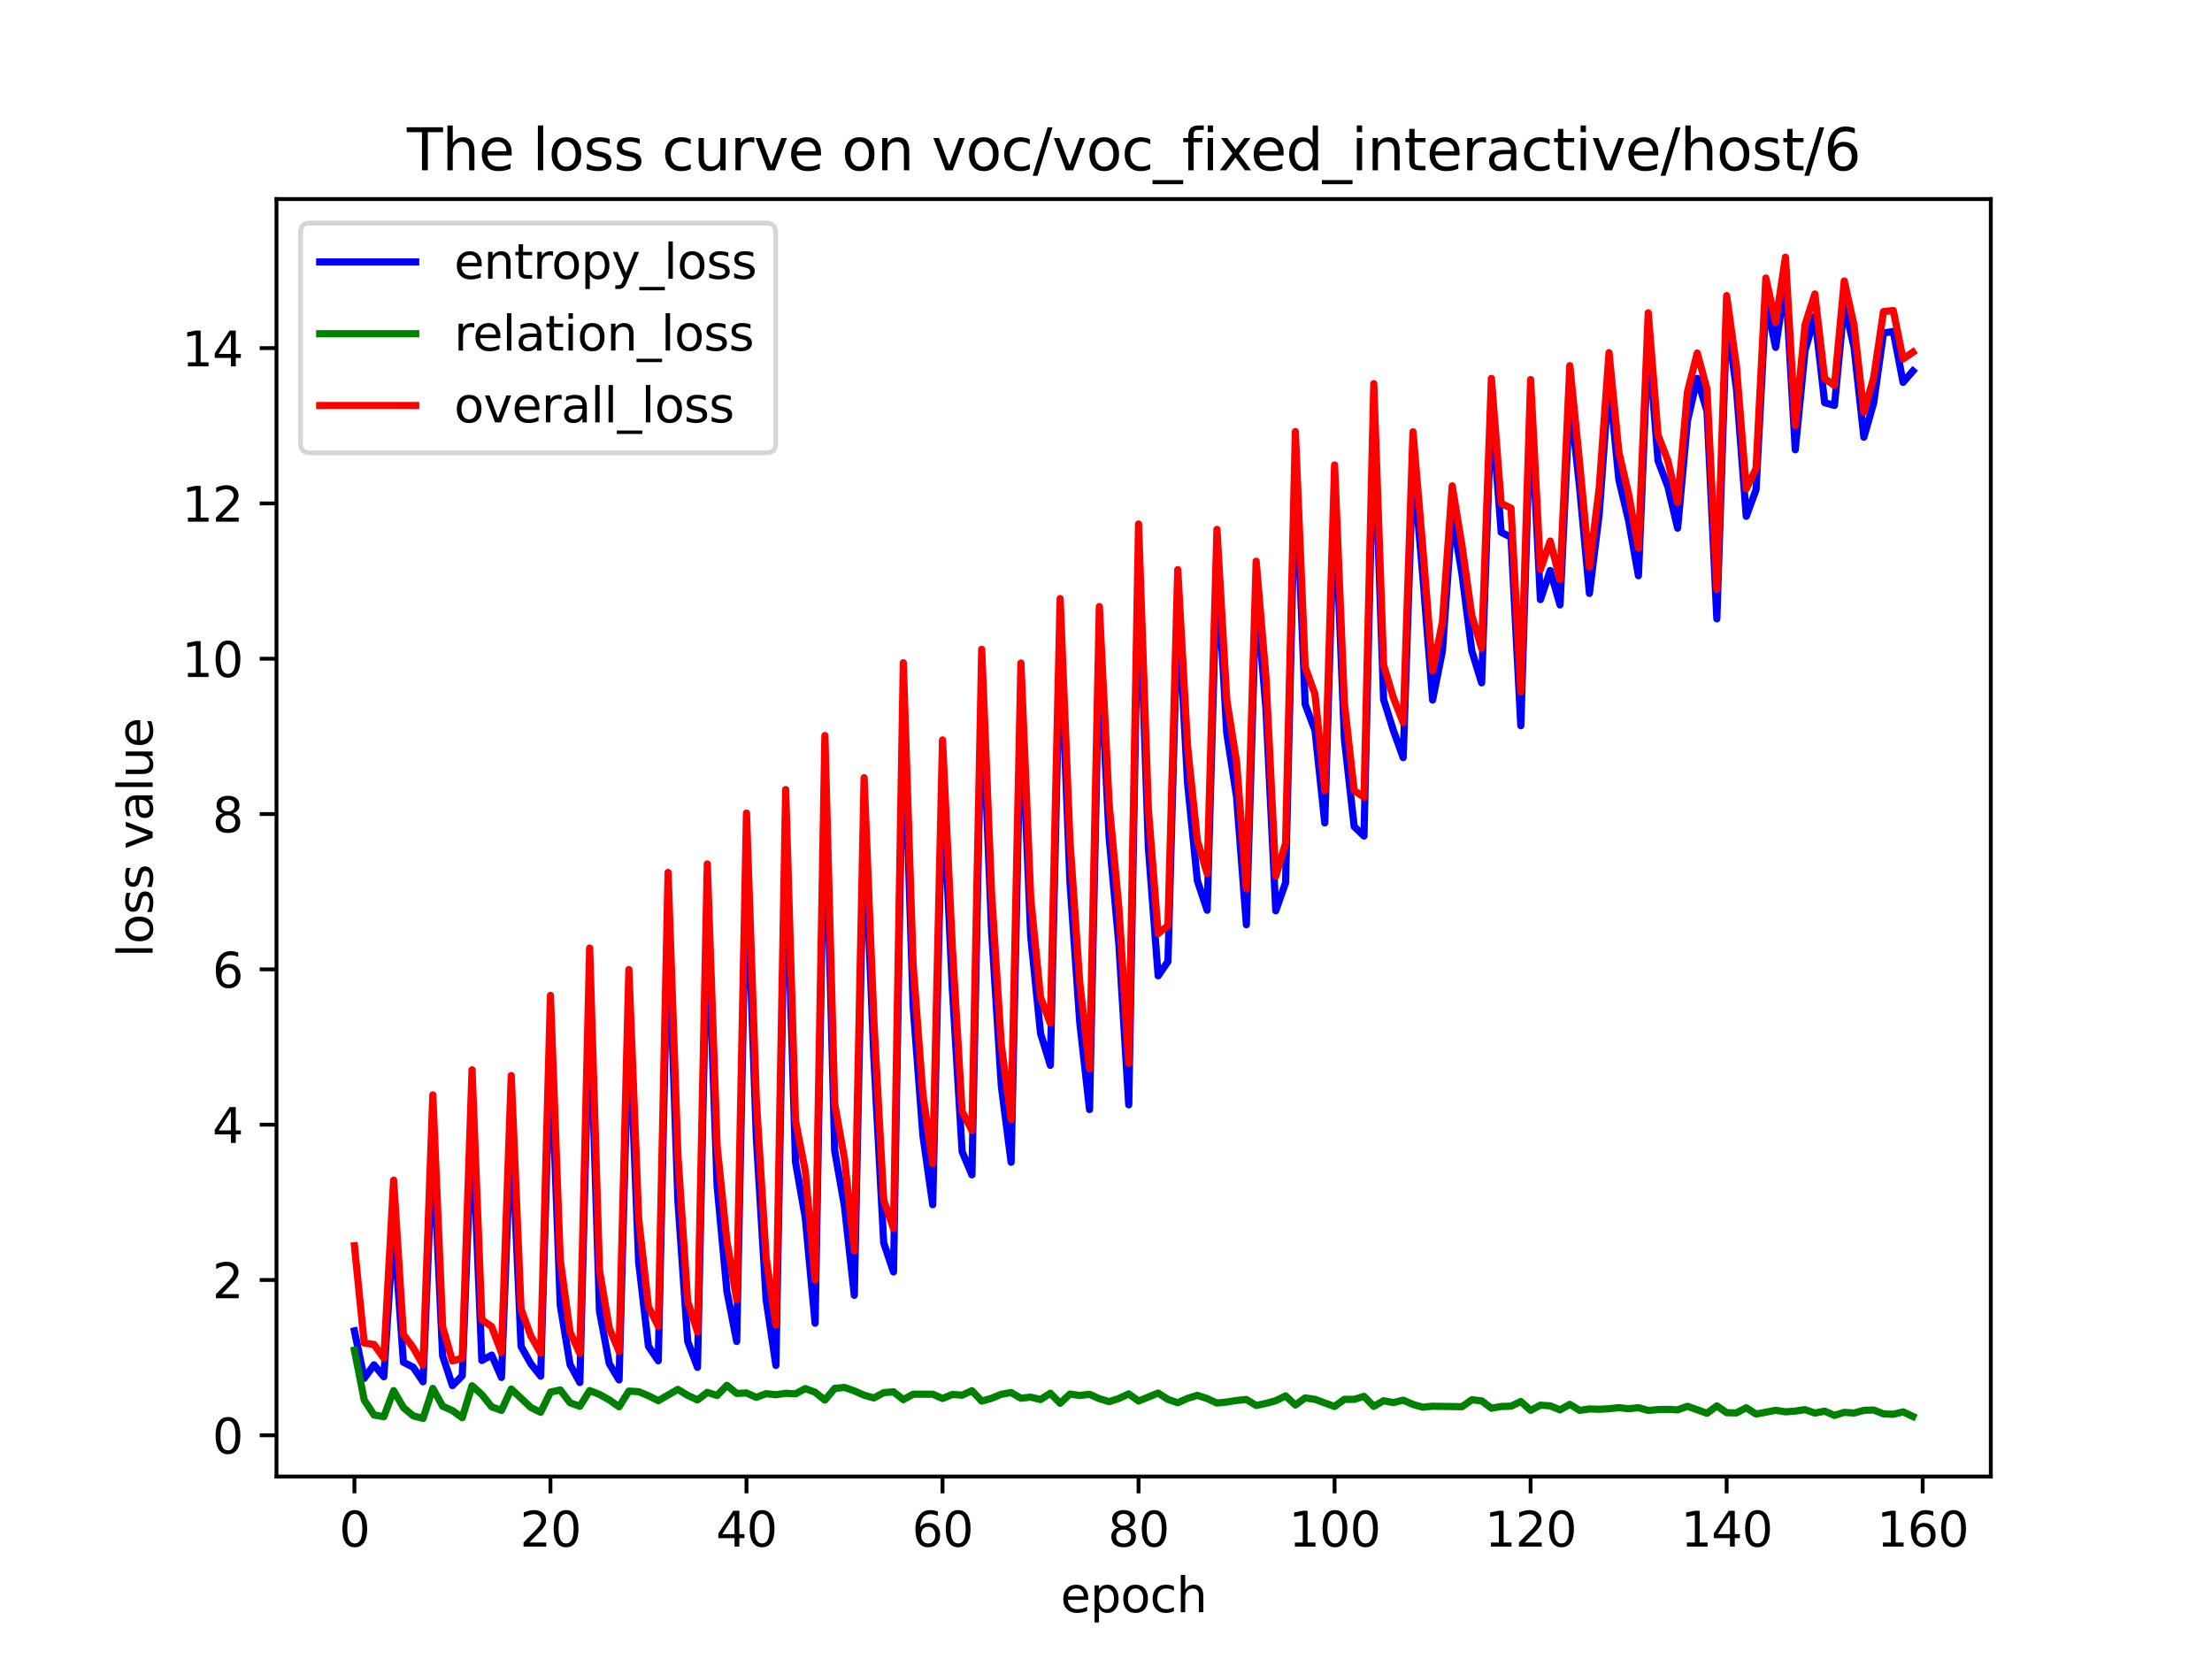 <?xml version="1.0" encoding="utf-8" standalone="no"?>
<!DOCTYPE svg PUBLIC "-//W3C//DTD SVG 1.1//EN"
  "http://www.w3.org/Graphics/SVG/1.1/DTD/svg11.dtd">
<svg xmlns:xlink="http://www.w3.org/1999/xlink" width="460.8pt" height="345.6pt" viewBox="0 0 460.8 345.6" xmlns="http://www.w3.org/2000/svg" version="1.1">
 <defs>
  <style type="text/css">*{stroke-linejoin: round; stroke-linecap: butt}</style>
 </defs>
 <g id="figure_1">
  <g id="patch_1">
   <path d="M 0 345.6 
L 460.8 345.6 
L 460.8 0 
L 0 0 
z
" style="fill: #ffffff"/>
  </g>
  <g id="axes_1">
   <g id="patch_2">
    <path d="M 57.6 307.584 
L 414.72 307.584 
L 414.72 41.472 
L 57.6 41.472 
z
" style="fill: #ffffff"/>
   </g>
   <g id="matplotlib.axis_1">
    <g id="xtick_1">
     <g id="line2d_1">
      <defs>
       <path id="m8fbf8a30d5" d="M 0 0 
L 0 3.5 
" style="stroke: #000000; stroke-width: 0.8"/>
      </defs>
      <g>
       <use xlink:href="#m8fbf8a30d5" x="73.833" y="307.584" style="stroke: #000000; stroke-width: 0.8"/>
      </g>
     </g>
     <g id="text_1">
      <!-- 0 -->
      <g transform="translate(70.651 322.182) scale(0.1 -0.1)">
       <defs>
        <path id="DejaVuSans-30" d="M 2034 4250 
Q 1547 4250 1301 3770 
Q 1056 3291 1056 2328 
Q 1056 1369 1301 889 
Q 1547 409 2034 409 
Q 2525 409 2770 889 
Q 3016 1369 3016 2328 
Q 3016 3291 2770 3770 
Q 2525 4250 2034 4250 
z
M 2034 4750 
Q 2819 4750 3233 4129 
Q 3647 3509 3647 2328 
Q 3647 1150 3233 529 
Q 2819 -91 2034 -91 
Q 1250 -91 836 529 
Q 422 1150 422 2328 
Q 422 3509 836 4129 
Q 1250 4750 2034 4750 
z
" transform="scale(0.016)"/>
       </defs>
       <use xlink:href="#DejaVuSans-30"/>
      </g>
     </g>
    </g>
    <g id="xtick_2">
     <g id="line2d_2">
      <g>
       <use xlink:href="#m8fbf8a30d5" x="114.67" y="307.584" style="stroke: #000000; stroke-width: 0.8"/>
      </g>
     </g>
     <g id="text_2">
      <!-- 20 -->
      <g transform="translate(108.307 322.182) scale(0.1 -0.1)">
       <defs>
        <path id="DejaVuSans-32" d="M 1228 531 
L 3431 531 
L 3431 0 
L 469 0 
L 469 531 
Q 828 903 1448 1529 
Q 2069 2156 2228 2338 
Q 2531 2678 2651 2914 
Q 2772 3150 2772 3378 
Q 2772 3750 2511 3984 
Q 2250 4219 1831 4219 
Q 1534 4219 1204 4116 
Q 875 4013 500 3803 
L 500 4441 
Q 881 4594 1212 4672 
Q 1544 4750 1819 4750 
Q 2544 4750 2975 4387 
Q 3406 4025 3406 3419 
Q 3406 3131 3298 2873 
Q 3191 2616 2906 2266 
Q 2828 2175 2409 1742 
Q 1991 1309 1228 531 
z
" transform="scale(0.016)"/>
       </defs>
       <use xlink:href="#DejaVuSans-32"/>
       <use xlink:href="#DejaVuSans-30" x="63.623"/>
      </g>
     </g>
    </g>
    <g id="xtick_3">
     <g id="line2d_3">
      <g>
       <use xlink:href="#m8fbf8a30d5" x="155.507" y="307.584" style="stroke: #000000; stroke-width: 0.8"/>
      </g>
     </g>
     <g id="text_3">
      <!-- 40 -->
      <g transform="translate(149.144 322.182) scale(0.1 -0.1)">
       <defs>
        <path id="DejaVuSans-34" d="M 2419 4116 
L 825 1625 
L 2419 1625 
L 2419 4116 
z
M 2253 4666 
L 3047 4666 
L 3047 1625 
L 3713 1625 
L 3713 1100 
L 3047 1100 
L 3047 0 
L 2419 0 
L 2419 1100 
L 313 1100 
L 313 1709 
L 2253 4666 
z
" transform="scale(0.016)"/>
       </defs>
       <use xlink:href="#DejaVuSans-34"/>
       <use xlink:href="#DejaVuSans-30" x="63.623"/>
      </g>
     </g>
    </g>
    <g id="xtick_4">
     <g id="line2d_4">
      <g>
       <use xlink:href="#m8fbf8a30d5" x="196.344" y="307.584" style="stroke: #000000; stroke-width: 0.8"/>
      </g>
     </g>
     <g id="text_4">
      <!-- 60 -->
      <g transform="translate(189.981 322.182) scale(0.1 -0.1)">
       <defs>
        <path id="DejaVuSans-36" d="M 2113 2584 
Q 1688 2584 1439 2293 
Q 1191 2003 1191 1497 
Q 1191 994 1439 701 
Q 1688 409 2113 409 
Q 2538 409 2786 701 
Q 3034 994 3034 1497 
Q 3034 2003 2786 2293 
Q 2538 2584 2113 2584 
z
M 3366 4563 
L 3366 3988 
Q 3128 4100 2886 4159 
Q 2644 4219 2406 4219 
Q 1781 4219 1451 3797 
Q 1122 3375 1075 2522 
Q 1259 2794 1537 2939 
Q 1816 3084 2150 3084 
Q 2853 3084 3261 2657 
Q 3669 2231 3669 1497 
Q 3669 778 3244 343 
Q 2819 -91 2113 -91 
Q 1303 -91 875 529 
Q 447 1150 447 2328 
Q 447 3434 972 4092 
Q 1497 4750 2381 4750 
Q 2619 4750 2861 4703 
Q 3103 4656 3366 4563 
z
" transform="scale(0.016)"/>
       </defs>
       <use xlink:href="#DejaVuSans-36"/>
       <use xlink:href="#DejaVuSans-30" x="63.623"/>
      </g>
     </g>
    </g>
    <g id="xtick_5">
     <g id="line2d_5">
      <g>
       <use xlink:href="#m8fbf8a30d5" x="237.181" y="307.584" style="stroke: #000000; stroke-width: 0.8"/>
      </g>
     </g>
     <g id="text_5">
      <!-- 80 -->
      <g transform="translate(230.818 322.182) scale(0.1 -0.1)">
       <defs>
        <path id="DejaVuSans-38" d="M 2034 2216 
Q 1584 2216 1326 1975 
Q 1069 1734 1069 1313 
Q 1069 891 1326 650 
Q 1584 409 2034 409 
Q 2484 409 2743 651 
Q 3003 894 3003 1313 
Q 3003 1734 2745 1975 
Q 2488 2216 2034 2216 
z
M 1403 2484 
Q 997 2584 770 2862 
Q 544 3141 544 3541 
Q 544 4100 942 4425 
Q 1341 4750 2034 4750 
Q 2731 4750 3128 4425 
Q 3525 4100 3525 3541 
Q 3525 3141 3298 2862 
Q 3072 2584 2669 2484 
Q 3125 2378 3379 2068 
Q 3634 1759 3634 1313 
Q 3634 634 3220 271 
Q 2806 -91 2034 -91 
Q 1263 -91 848 271 
Q 434 634 434 1313 
Q 434 1759 690 2068 
Q 947 2378 1403 2484 
z
M 1172 3481 
Q 1172 3119 1398 2916 
Q 1625 2713 2034 2713 
Q 2441 2713 2670 2916 
Q 2900 3119 2900 3481 
Q 2900 3844 2670 4047 
Q 2441 4250 2034 4250 
Q 1625 4250 1398 4047 
Q 1172 3844 1172 3481 
z
" transform="scale(0.016)"/>
       </defs>
       <use xlink:href="#DejaVuSans-38"/>
       <use xlink:href="#DejaVuSans-30" x="63.623"/>
      </g>
     </g>
    </g>
    <g id="xtick_6">
     <g id="line2d_6">
      <g>
       <use xlink:href="#m8fbf8a30d5" x="278.018" y="307.584" style="stroke: #000000; stroke-width: 0.8"/>
      </g>
     </g>
     <g id="text_6">
      <!-- 100 -->
      <g transform="translate(268.474 322.182) scale(0.1 -0.1)">
       <defs>
        <path id="DejaVuSans-31" d="M 794 531 
L 1825 531 
L 1825 4091 
L 703 3866 
L 703 4441 
L 1819 4666 
L 2450 4666 
L 2450 531 
L 3481 531 
L 3481 0 
L 794 0 
L 794 531 
z
" transform="scale(0.016)"/>
       </defs>
       <use xlink:href="#DejaVuSans-31"/>
       <use xlink:href="#DejaVuSans-30" x="63.623"/>
       <use xlink:href="#DejaVuSans-30" x="127.246"/>
      </g>
     </g>
    </g>
    <g id="xtick_7">
     <g id="line2d_7">
      <g>
       <use xlink:href="#m8fbf8a30d5" x="318.855" y="307.584" style="stroke: #000000; stroke-width: 0.8"/>
      </g>
     </g>
     <g id="text_7">
      <!-- 120 -->
      <g transform="translate(309.311 322.182) scale(0.1 -0.1)">
       <use xlink:href="#DejaVuSans-31"/>
       <use xlink:href="#DejaVuSans-32" x="63.623"/>
       <use xlink:href="#DejaVuSans-30" x="127.246"/>
      </g>
     </g>
    </g>
    <g id="xtick_8">
     <g id="line2d_8">
      <g>
       <use xlink:href="#m8fbf8a30d5" x="359.692" y="307.584" style="stroke: #000000; stroke-width: 0.8"/>
      </g>
     </g>
     <g id="text_8">
      <!-- 140 -->
      <g transform="translate(350.148 322.182) scale(0.1 -0.1)">
       <use xlink:href="#DejaVuSans-31"/>
       <use xlink:href="#DejaVuSans-34" x="63.623"/>
       <use xlink:href="#DejaVuSans-30" x="127.246"/>
      </g>
     </g>
    </g>
    <g id="xtick_9">
     <g id="line2d_9">
      <g>
       <use xlink:href="#m8fbf8a30d5" x="400.529" y="307.584" style="stroke: #000000; stroke-width: 0.8"/>
      </g>
     </g>
     <g id="text_9">
      <!-- 160 -->
      <g transform="translate(390.985 322.182) scale(0.1 -0.1)">
       <use xlink:href="#DejaVuSans-31"/>
       <use xlink:href="#DejaVuSans-36" x="63.623"/>
       <use xlink:href="#DejaVuSans-30" x="127.246"/>
      </g>
     </g>
    </g>
    <g id="text_10">
     <!-- epoch -->
     <g transform="translate(220.932 335.861) scale(0.1 -0.1)">
      <defs>
       <path id="DejaVuSans-65" d="M 3597 1894 
L 3597 1613 
L 953 1613 
Q 991 1019 1311 708 
Q 1631 397 2203 397 
Q 2534 397 2845 478 
Q 3156 559 3463 722 
L 3463 178 
Q 3153 47 2828 -22 
Q 2503 -91 2169 -91 
Q 1331 -91 842 396 
Q 353 884 353 1716 
Q 353 2575 817 3079 
Q 1281 3584 2069 3584 
Q 2775 3584 3186 3129 
Q 3597 2675 3597 1894 
z
M 3022 2063 
Q 3016 2534 2758 2815 
Q 2500 3097 2075 3097 
Q 1594 3097 1305 2825 
Q 1016 2553 972 2059 
L 3022 2063 
z
" transform="scale(0.016)"/>
       <path id="DejaVuSans-70" d="M 1159 525 
L 1159 -1331 
L 581 -1331 
L 581 3500 
L 1159 3500 
L 1159 2969 
Q 1341 3281 1617 3432 
Q 1894 3584 2278 3584 
Q 2916 3584 3314 3078 
Q 3713 2572 3713 1747 
Q 3713 922 3314 415 
Q 2916 -91 2278 -91 
Q 1894 -91 1617 61 
Q 1341 213 1159 525 
z
M 3116 1747 
Q 3116 2381 2855 2742 
Q 2594 3103 2138 3103 
Q 1681 3103 1420 2742 
Q 1159 2381 1159 1747 
Q 1159 1113 1420 752 
Q 1681 391 2138 391 
Q 2594 391 2855 752 
Q 3116 1113 3116 1747 
z
" transform="scale(0.016)"/>
       <path id="DejaVuSans-6f" d="M 1959 3097 
Q 1497 3097 1228 2736 
Q 959 2375 959 1747 
Q 959 1119 1226 758 
Q 1494 397 1959 397 
Q 2419 397 2687 759 
Q 2956 1122 2956 1747 
Q 2956 2369 2687 2733 
Q 2419 3097 1959 3097 
z
M 1959 3584 
Q 2709 3584 3137 3096 
Q 3566 2609 3566 1747 
Q 3566 888 3137 398 
Q 2709 -91 1959 -91 
Q 1206 -91 779 398 
Q 353 888 353 1747 
Q 353 2609 779 3096 
Q 1206 3584 1959 3584 
z
" transform="scale(0.016)"/>
       <path id="DejaVuSans-63" d="M 3122 3366 
L 3122 2828 
Q 2878 2963 2633 3030 
Q 2388 3097 2138 3097 
Q 1578 3097 1268 2742 
Q 959 2388 959 1747 
Q 959 1106 1268 751 
Q 1578 397 2138 397 
Q 2388 397 2633 464 
Q 2878 531 3122 666 
L 3122 134 
Q 2881 22 2623 -34 
Q 2366 -91 2075 -91 
Q 1284 -91 818 406 
Q 353 903 353 1747 
Q 353 2603 823 3093 
Q 1294 3584 2113 3584 
Q 2378 3584 2631 3529 
Q 2884 3475 3122 3366 
z
" transform="scale(0.016)"/>
       <path id="DejaVuSans-68" d="M 3513 2113 
L 3513 0 
L 2938 0 
L 2938 2094 
Q 2938 2591 2744 2837 
Q 2550 3084 2163 3084 
Q 1697 3084 1428 2787 
Q 1159 2491 1159 1978 
L 1159 0 
L 581 0 
L 581 4863 
L 1159 4863 
L 1159 2956 
Q 1366 3272 1645 3428 
Q 1925 3584 2291 3584 
Q 2894 3584 3203 3211 
Q 3513 2838 3513 2113 
z
" transform="scale(0.016)"/>
      </defs>
      <use xlink:href="#DejaVuSans-65"/>
      <use xlink:href="#DejaVuSans-70" x="61.523"/>
      <use xlink:href="#DejaVuSans-6f" x="125"/>
      <use xlink:href="#DejaVuSans-63" x="186.182"/>
      <use xlink:href="#DejaVuSans-68" x="241.162"/>
     </g>
    </g>
   </g>
   <g id="matplotlib.axis_2">
    <g id="ytick_1">
     <g id="line2d_10">
      <defs>
       <path id="m954641390f" d="M 0 0 
L -3.5 0 
" style="stroke: #000000; stroke-width: 0.8"/>
      </defs>
      <g>
       <use xlink:href="#m954641390f" x="57.6" y="298.995" style="stroke: #000000; stroke-width: 0.8"/>
      </g>
     </g>
     <g id="text_11">
      <!-- 0 -->
      <g transform="translate(44.237 302.794) scale(0.1 -0.1)">
       <use xlink:href="#DejaVuSans-30"/>
      </g>
     </g>
    </g>
    <g id="ytick_2">
     <g id="line2d_11">
      <g>
       <use xlink:href="#m954641390f" x="57.6" y="266.642" style="stroke: #000000; stroke-width: 0.8"/>
      </g>
     </g>
     <g id="text_12">
      <!-- 2 -->
      <g transform="translate(44.237 270.441) scale(0.1 -0.1)">
       <use xlink:href="#DejaVuSans-32"/>
      </g>
     </g>
    </g>
    <g id="ytick_3">
     <g id="line2d_12">
      <g>
       <use xlink:href="#m954641390f" x="57.6" y="234.289" style="stroke: #000000; stroke-width: 0.8"/>
      </g>
     </g>
     <g id="text_13">
      <!-- 4 -->
      <g transform="translate(44.237 238.088) scale(0.1 -0.1)">
       <use xlink:href="#DejaVuSans-34"/>
      </g>
     </g>
    </g>
    <g id="ytick_4">
     <g id="line2d_13">
      <g>
       <use xlink:href="#m954641390f" x="57.6" y="201.936" style="stroke: #000000; stroke-width: 0.8"/>
      </g>
     </g>
     <g id="text_14">
      <!-- 6 -->
      <g transform="translate(44.237 205.735) scale(0.1 -0.1)">
       <use xlink:href="#DejaVuSans-36"/>
      </g>
     </g>
    </g>
    <g id="ytick_5">
     <g id="line2d_14">
      <g>
       <use xlink:href="#m954641390f" x="57.6" y="169.583" style="stroke: #000000; stroke-width: 0.8"/>
      </g>
     </g>
     <g id="text_15">
      <!-- 8 -->
      <g transform="translate(44.237 173.382) scale(0.1 -0.1)">
       <use xlink:href="#DejaVuSans-38"/>
      </g>
     </g>
    </g>
    <g id="ytick_6">
     <g id="line2d_15">
      <g>
       <use xlink:href="#m954641390f" x="57.6" y="137.23" style="stroke: #000000; stroke-width: 0.8"/>
      </g>
     </g>
     <g id="text_16">
      <!-- 10 -->
      <g transform="translate(37.875 141.029) scale(0.1 -0.1)">
       <use xlink:href="#DejaVuSans-31"/>
       <use xlink:href="#DejaVuSans-30" x="63.623"/>
      </g>
     </g>
    </g>
    <g id="ytick_7">
     <g id="line2d_16">
      <g>
       <use xlink:href="#m954641390f" x="57.6" y="104.877" style="stroke: #000000; stroke-width: 0.8"/>
      </g>
     </g>
     <g id="text_17">
      <!-- 12 -->
      <g transform="translate(37.875 108.676) scale(0.1 -0.1)">
       <use xlink:href="#DejaVuSans-31"/>
       <use xlink:href="#DejaVuSans-32" x="63.623"/>
      </g>
     </g>
    </g>
    <g id="ytick_8">
     <g id="line2d_17">
      <g>
       <use xlink:href="#m954641390f" x="57.6" y="72.523" style="stroke: #000000; stroke-width: 0.8"/>
      </g>
     </g>
     <g id="text_18">
      <!-- 14 -->
      <g transform="translate(37.875 76.323) scale(0.1 -0.1)">
       <use xlink:href="#DejaVuSans-31"/>
       <use xlink:href="#DejaVuSans-34" x="63.623"/>
      </g>
     </g>
    </g>
    <g id="text_19">
     <!-- loss value -->
     <g transform="translate(31.795 199.433) rotate(-90) scale(0.1 -0.1)">
      <defs>
       <path id="DejaVuSans-6c" d="M 603 4863 
L 1178 4863 
L 1178 0 
L 603 0 
L 603 4863 
z
" transform="scale(0.016)"/>
       <path id="DejaVuSans-73" d="M 2834 3397 
L 2834 2853 
Q 2591 2978 2328 3040 
Q 2066 3103 1784 3103 
Q 1356 3103 1142 2972 
Q 928 2841 928 2578 
Q 928 2378 1081 2264 
Q 1234 2150 1697 2047 
L 1894 2003 
Q 2506 1872 2764 1633 
Q 3022 1394 3022 966 
Q 3022 478 2636 193 
Q 2250 -91 1575 -91 
Q 1294 -91 989 -36 
Q 684 19 347 128 
L 347 722 
Q 666 556 975 473 
Q 1284 391 1588 391 
Q 1994 391 2212 530 
Q 2431 669 2431 922 
Q 2431 1156 2273 1281 
Q 2116 1406 1581 1522 
L 1381 1569 
Q 847 1681 609 1914 
Q 372 2147 372 2553 
Q 372 3047 722 3315 
Q 1072 3584 1716 3584 
Q 2034 3584 2315 3537 
Q 2597 3491 2834 3397 
z
" transform="scale(0.016)"/>
       <path id="DejaVuSans-20" transform="scale(0.016)"/>
       <path id="DejaVuSans-76" d="M 191 3500 
L 800 3500 
L 1894 563 
L 2988 3500 
L 3597 3500 
L 2284 0 
L 1503 0 
L 191 3500 
z
" transform="scale(0.016)"/>
       <path id="DejaVuSans-61" d="M 2194 1759 
Q 1497 1759 1228 1600 
Q 959 1441 959 1056 
Q 959 750 1161 570 
Q 1363 391 1709 391 
Q 2188 391 2477 730 
Q 2766 1069 2766 1631 
L 2766 1759 
L 2194 1759 
z
M 3341 1997 
L 3341 0 
L 2766 0 
L 2766 531 
Q 2569 213 2275 61 
Q 1981 -91 1556 -91 
Q 1019 -91 701 211 
Q 384 513 384 1019 
Q 384 1609 779 1909 
Q 1175 2209 1959 2209 
L 2766 2209 
L 2766 2266 
Q 2766 2663 2505 2880 
Q 2244 3097 1772 3097 
Q 1472 3097 1187 3025 
Q 903 2953 641 2809 
L 641 3341 
Q 956 3463 1253 3523 
Q 1550 3584 1831 3584 
Q 2591 3584 2966 3190 
Q 3341 2797 3341 1997 
z
" transform="scale(0.016)"/>
       <path id="DejaVuSans-75" d="M 544 1381 
L 544 3500 
L 1119 3500 
L 1119 1403 
Q 1119 906 1312 657 
Q 1506 409 1894 409 
Q 2359 409 2629 706 
Q 2900 1003 2900 1516 
L 2900 3500 
L 3475 3500 
L 3475 0 
L 2900 0 
L 2900 538 
Q 2691 219 2414 64 
Q 2138 -91 1772 -91 
Q 1169 -91 856 284 
Q 544 659 544 1381 
z
M 1991 3584 
L 1991 3584 
z
" transform="scale(0.016)"/>
      </defs>
      <use xlink:href="#DejaVuSans-6c"/>
      <use xlink:href="#DejaVuSans-6f" x="27.783"/>
      <use xlink:href="#DejaVuSans-73" x="88.965"/>
      <use xlink:href="#DejaVuSans-73" x="141.064"/>
      <use xlink:href="#DejaVuSans-20" x="193.164"/>
      <use xlink:href="#DejaVuSans-76" x="224.951"/>
      <use xlink:href="#DejaVuSans-61" x="284.131"/>
      <use xlink:href="#DejaVuSans-6c" x="345.41"/>
      <use xlink:href="#DejaVuSans-75" x="373.193"/>
      <use xlink:href="#DejaVuSans-65" x="436.572"/>
     </g>
    </g>
   </g>
   <g id="line2d_18">
    <path d="M 73.833 277.247 
L 75.875 287.127 
L 77.916 284.322 
L 79.958 286.803 
L 82 255.159 
L 84.042 283.769 
L 86.084 284.815 
L 88.126 287.85 
L 90.168 237.85 
L 92.209 282.453 
L 94.251 288.656 
L 96.293 286.596 
L 98.335 233.187 
L 100.377 283.411 
L 102.419 282.287 
L 104.461 286.948 
L 106.502 233.684 
L 108.544 280.468 
L 110.586 284.098 
L 112.628 286.678 
L 114.67 216.354 
L 116.712 271.894 
L 118.753 284.273 
L 120.795 287.997 
L 122.837 206.816 
L 124.879 273.097 
L 126.921 284.063 
L 128.963 287.461 
L 131.005 211.189 
L 133.046 262.934 
L 135.088 280.467 
L 137.13 283.479 
L 139.172 190.136 
L 141.214 250.071 
L 143.256 279.418 
L 145.298 284.839 
L 147.339 188.911 
L 149.381 246.947 
L 151.423 268.954 
L 153.465 279.453 
L 155.507 178.193 
L 157.549 236.894 
L 159.591 270.664 
L 161.632 284.435 
L 163.674 173.235 
L 165.716 242.054 
L 167.758 253.699 
L 169.8 275.649 
L 171.842 160.551 
L 173.883 239.719 
L 175.925 251.34 
L 177.967 269.828 
L 180.009 170.362 
L 182.051 220.527 
L 184.093 258.913 
L 186.135 264.97 
L 188.176 145.495 
L 190.218 209.533 
L 192.26 236.539 
L 194.302 250.963 
L 196.344 161.817 
L 198.386 205.847 
L 200.428 239.915 
L 202.469 244.746 
L 204.511 142.385 
L 206.553 193.663 
L 208.595 226.261 
L 210.637 242.109 
L 212.679 145.847 
L 214.721 195.104 
L 216.762 215.24 
L 218.804 221.926 
L 220.846 131.353 
L 222.888 183.731 
L 224.93 212.928 
L 226.972 231.139 
L 229.014 133.984 
L 231.055 174.47 
L 233.097 196.929 
L 235.139 230.159 
L 237.181 116.302 
L 239.223 176.514 
L 241.265 203.276 
L 243.306 200.302 
L 245.348 125.445 
L 247.39 163.121 
L 249.432 183.469 
L 251.474 189.617 
L 253.516 117.002 
L 255.558 152.726 
L 257.599 166.004 
L 259.641 192.634 
L 261.683 123.122 
L 263.725 147.753 
L 265.767 189.729 
L 267.809 183.875 
L 269.851 96.224 
L 271.892 146.728 
L 273.934 152.131 
L 275.976 171.424 
L 278.018 102.857 
L 280.06 153.952 
L 282.102 172.181 
L 284.144 174.161 
L 286.185 85.958 
L 288.227 145.697 
L 290.269 152.165 
L 292.311 157.833 
L 294.353 96.375 
L 296.395 119.987 
L 298.437 145.828 
L 300.478 135.63 
L 302.52 107.226 
L 304.562 119.627 
L 306.604 135.602 
L 308.646 142.248 
L 310.688 84.472 
L 312.729 110.887 
L 314.771 111.91 
L 316.813 151.173 
L 318.855 84.264 
L 320.897 124.906 
L 322.939 118.849 
L 324.981 126.013 
L 327.022 82.633 
L 329.064 101.6 
L 331.106 123.618 
L 333.148 107.027 
L 335.19 78.998 
L 337.232 99.908 
L 339.274 108.492 
L 341.315 119.933 
L 343.357 70.33 
L 345.399 95.979 
L 347.441 101.355 
L 349.483 110.02 
L 351.525 87.698 
L 353.567 78.817 
L 355.608 85.674 
L 357.65 128.914 
L 359.692 66.286 
L 361.734 81.004 
L 363.776 107.55 
L 365.818 102.022 
L 367.859 62.784 
L 369.901 72.36 
L 371.943 58.453 
L 373.985 93.696 
L 376.027 73 
L 378.069 65.874 
L 380.111 83.883 
L 382.152 84.457 
L 384.194 63.312 
L 386.236 72.388 
L 388.278 91.085 
L 390.32 83.931 
L 392.362 69.376 
L 394.404 69.052 
L 396.445 79.655 
L 398.487 77.289 
L 398.487 77.289 
" clip-path="url(#p20d8ed8516)" style="fill: none; stroke: #0000ff; stroke-width: 1.5; stroke-linecap: square"/>
   </g>
   <g id="line2d_19">
    <path d="M 73.833 281.264 
L 75.875 291.649 
L 77.916 294.763 
L 79.958 295.122 
L 82 289.691 
L 84.042 293.228 
L 86.084 294.947 
L 88.126 295.488 
L 90.168 289.231 
L 92.209 292.944 
L 94.251 293.846 
L 96.293 295.339 
L 98.335 288.675 
L 100.377 290.515 
L 102.419 293.06 
L 104.461 293.822 
L 106.502 289.361 
L 110.586 293.199 
L 112.628 294.209 
L 114.67 290.001 
L 116.712 289.552 
L 118.753 292.225 
L 120.795 292.957 
L 122.837 289.68 
L 124.879 290.482 
L 126.921 291.621 
L 128.963 293.059 
L 131.005 289.786 
L 133.046 289.915 
L 135.088 290.758 
L 137.13 291.79 
L 141.214 289.434 
L 143.256 290.686 
L 145.298 291.63 
L 147.339 290.063 
L 149.381 290.698 
L 151.423 288.593 
L 153.465 290.271 
L 155.507 290.183 
L 157.549 291.09 
L 159.591 290.321 
L 161.632 290.554 
L 163.674 290.244 
L 165.716 290.36 
L 167.758 289.27 
L 169.8 290.028 
L 171.842 291.664 
L 173.883 289.225 
L 175.925 289.028 
L 177.967 289.749 
L 180.009 290.643 
L 182.051 291.219 
L 184.093 290.12 
L 186.135 289.943 
L 188.176 291.568 
L 190.218 290.444 
L 194.302 290.434 
L 196.344 291.331 
L 198.386 290.489 
L 200.428 290.642 
L 202.469 289.711 
L 204.511 291.881 
L 206.553 291.296 
L 208.595 290.45 
L 210.637 290.093 
L 212.679 291.275 
L 214.721 291.043 
L 216.762 291.557 
L 218.804 290.235 
L 220.846 292.334 
L 222.888 290.411 
L 224.93 290.697 
L 226.972 290.466 
L 229.014 291.367 
L 231.055 291.991 
L 233.097 291.326 
L 235.139 290.37 
L 237.181 291.858 
L 241.265 290.203 
L 243.306 291.519 
L 245.348 292.217 
L 247.39 291.304 
L 249.432 290.675 
L 251.474 291.347 
L 253.516 292.281 
L 255.558 292.068 
L 257.599 291.734 
L 259.641 291.537 
L 261.683 292.784 
L 263.725 292.356 
L 265.767 291.799 
L 267.809 290.788 
L 269.851 292.686 
L 271.892 291.207 
L 273.934 291.508 
L 278.018 292.999 
L 280.06 291.496 
L 282.102 291.516 
L 284.144 290.891 
L 286.185 292.97 
L 288.227 291.798 
L 290.269 292.19 
L 292.311 291.681 
L 294.353 292.571 
L 296.395 293.144 
L 298.437 292.942 
L 304.562 293.046 
L 306.604 291.603 
L 308.646 291.813 
L 310.688 293.354 
L 312.729 293.001 
L 314.771 292.937 
L 316.813 291.963 
L 318.855 293.809 
L 320.897 292.726 
L 322.939 292.86 
L 324.981 293.704 
L 327.022 292.546 
L 329.064 293.804 
L 331.106 293.51 
L 333.148 293.574 
L 335.19 293.469 
L 337.232 293.234 
L 339.274 293.471 
L 341.315 293.239 
L 343.357 293.829 
L 345.399 293.636 
L 347.441 293.59 
L 349.483 293.698 
L 351.525 292.952 
L 355.608 294.409 
L 357.65 292.872 
L 359.692 294.291 
L 361.734 294.329 
L 363.776 293.263 
L 365.818 294.582 
L 369.901 293.792 
L 371.943 294.11 
L 373.985 293.955 
L 376.027 293.654 
L 378.069 294.366 
L 380.111 293.976 
L 382.152 294.849 
L 384.194 294.216 
L 386.236 294.357 
L 388.278 293.798 
L 390.32 293.731 
L 392.362 294.536 
L 394.404 294.625 
L 396.445 294.123 
L 398.487 295.076 
L 398.487 295.076 
" clip-path="url(#p20d8ed8516)" style="fill: none; stroke: #008000; stroke-width: 1.5; stroke-linecap: square"/>
   </g>
   <g id="line2d_20">
    <path d="M 73.833 259.516 
L 75.875 279.782 
L 77.916 280.09 
L 79.958 282.93 
L 82 245.855 
L 84.042 278.002 
L 86.084 280.767 
L 88.126 284.344 
L 90.168 228.087 
L 92.209 276.402 
L 94.251 283.507 
L 96.293 282.941 
L 98.335 222.867 
L 100.377 274.93 
L 102.419 276.352 
L 104.461 281.775 
L 106.502 224.05 
L 108.544 272.707 
L 110.586 278.302 
L 112.628 281.892 
L 114.67 207.36 
L 116.712 262.451 
L 118.753 277.503 
L 120.795 281.959 
L 122.837 197.501 
L 124.879 264.584 
L 126.921 276.689 
L 128.963 281.525 
L 131.005 201.98 
L 133.046 253.854 
L 135.088 272.23 
L 137.13 276.275 
L 139.172 181.745 
L 141.214 240.51 
L 143.256 271.109 
L 145.298 277.474 
L 147.339 179.979 
L 149.381 238.651 
L 151.423 258.552 
L 153.465 270.73 
L 155.507 169.381 
L 157.549 228.989 
L 159.591 261.99 
L 161.632 275.995 
L 163.674 164.485 
L 165.716 233.419 
L 167.758 243.974 
L 169.8 266.683 
L 171.842 153.22 
L 173.883 229.948 
L 175.925 241.374 
L 177.967 260.583 
L 180.009 162.01 
L 182.051 212.751 
L 184.093 250.039 
L 186.135 255.918 
L 188.176 138.068 
L 190.218 200.982 
L 192.26 227.991 
L 194.302 242.401 
L 196.344 154.153 
L 198.386 197.341 
L 200.428 231.561 
L 202.469 235.462 
L 204.511 135.271 
L 206.553 185.964 
L 208.595 217.716 
L 210.637 233.207 
L 212.679 138.127 
L 214.721 187.152 
L 216.762 207.802 
L 218.804 213.166 
L 220.846 124.693 
L 222.888 175.147 
L 224.93 204.63 
L 226.972 222.61 
L 229.014 126.356 
L 231.055 167.467 
L 233.097 189.26 
L 235.139 221.534 
L 237.181 109.166 
L 239.223 168.536 
L 241.265 194.485 
L 243.306 192.826 
L 245.348 118.668 
L 247.39 155.43 
L 249.432 175.149 
L 251.474 181.969 
L 253.516 110.288 
L 255.558 145.799 
L 257.599 158.744 
L 259.641 185.176 
L 261.683 116.911 
L 263.725 141.114 
L 265.767 182.533 
L 267.809 175.668 
L 269.851 89.915 
L 271.892 138.94 
L 273.934 144.644 
L 275.976 164.681 
L 278.018 96.86 
L 280.06 146.452 
L 282.102 164.701 
L 284.144 166.058 
L 286.185 79.933 
L 288.227 138.501 
L 290.269 145.36 
L 292.311 150.519 
L 294.353 89.951 
L 296.395 114.136 
L 298.437 139.775 
L 300.478 129.624 
L 302.52 101.214 
L 304.562 113.678 
L 306.604 128.21 
L 308.646 135.066 
L 310.688 78.831 
L 312.729 104.894 
L 314.771 105.852 
L 316.813 144.141 
L 318.855 79.078 
L 320.897 118.637 
L 322.939 112.715 
L 324.981 120.722 
L 327.022 76.184 
L 329.064 96.409 
L 331.106 118.134 
L 333.148 101.605 
L 335.19 73.472 
L 337.232 94.146 
L 339.274 102.969 
L 341.315 114.176 
L 343.357 65.164 
L 345.399 90.62 
L 347.441 95.95 
L 349.483 104.723 
L 351.525 81.655 
L 353.567 73.553 
L 355.608 81.088 
L 357.65 122.791 
L 359.692 61.582 
L 361.734 76.338 
L 363.776 101.818 
L 365.818 97.608 
L 367.859 57.922 
L 369.901 67.157 
L 371.943 53.568 
L 373.985 88.656 
L 376.027 67.659 
L 378.069 61.245 
L 380.111 78.863 
L 382.152 80.311 
L 384.194 58.533 
L 386.236 67.75 
L 388.278 85.888 
L 390.32 78.667 
L 392.362 64.918 
L 394.404 64.683 
L 396.445 74.783 
L 398.487 73.37 
L 398.487 73.37 
" clip-path="url(#p20d8ed8516)" style="fill: none; stroke: #ff0000; stroke-width: 1.5; stroke-linecap: square"/>
   </g>
   <g id="patch_3">
    <path d="M 57.6 307.584 
L 57.6 41.472 
" style="fill: none; stroke: #000000; stroke-width: 0.8; stroke-linejoin: miter; stroke-linecap: square"/>
   </g>
   <g id="patch_4">
    <path d="M 414.72 307.584 
L 414.72 41.472 
" style="fill: none; stroke: #000000; stroke-width: 0.8; stroke-linejoin: miter; stroke-linecap: square"/>
   </g>
   <g id="patch_5">
    <path d="M 57.6 307.584 
L 414.72 307.584 
" style="fill: none; stroke: #000000; stroke-width: 0.8; stroke-linejoin: miter; stroke-linecap: square"/>
   </g>
   <g id="patch_6">
    <path d="M 57.6 41.472 
L 414.72 41.472 
" style="fill: none; stroke: #000000; stroke-width: 0.8; stroke-linejoin: miter; stroke-linecap: square"/>
   </g>
   <g id="text_20">
    <!-- The loss curve on voc/voc_fixed_interactive/host/6 -->
    <g transform="translate(84.761 35.472) scale(0.12 -0.12)">
     <defs>
      <path id="DejaVuSans-54" d="M -19 4666 
L 3928 4666 
L 3928 4134 
L 2272 4134 
L 2272 0 
L 1638 0 
L 1638 4134 
L -19 4134 
L -19 4666 
z
" transform="scale(0.016)"/>
      <path id="DejaVuSans-72" d="M 2631 2963 
Q 2534 3019 2420 3045 
Q 2306 3072 2169 3072 
Q 1681 3072 1420 2755 
Q 1159 2438 1159 1844 
L 1159 0 
L 581 0 
L 581 3500 
L 1159 3500 
L 1159 2956 
Q 1341 3275 1631 3429 
Q 1922 3584 2338 3584 
Q 2397 3584 2469 3576 
Q 2541 3569 2628 3553 
L 2631 2963 
z
" transform="scale(0.016)"/>
      <path id="DejaVuSans-6e" d="M 3513 2113 
L 3513 0 
L 2938 0 
L 2938 2094 
Q 2938 2591 2744 2837 
Q 2550 3084 2163 3084 
Q 1697 3084 1428 2787 
Q 1159 2491 1159 1978 
L 1159 0 
L 581 0 
L 581 3500 
L 1159 3500 
L 1159 2956 
Q 1366 3272 1645 3428 
Q 1925 3584 2291 3584 
Q 2894 3584 3203 3211 
Q 3513 2838 3513 2113 
z
" transform="scale(0.016)"/>
      <path id="DejaVuSans-2f" d="M 1625 4666 
L 2156 4666 
L 531 -594 
L 0 -594 
L 1625 4666 
z
" transform="scale(0.016)"/>
      <path id="DejaVuSans-5f" d="M 3263 -1063 
L 3263 -1509 
L -63 -1509 
L -63 -1063 
L 3263 -1063 
z
" transform="scale(0.016)"/>
      <path id="DejaVuSans-66" d="M 2375 4863 
L 2375 4384 
L 1825 4384 
Q 1516 4384 1395 4259 
Q 1275 4134 1275 3809 
L 1275 3500 
L 2222 3500 
L 2222 3053 
L 1275 3053 
L 1275 0 
L 697 0 
L 697 3053 
L 147 3053 
L 147 3500 
L 697 3500 
L 697 3744 
Q 697 4328 969 4595 
Q 1241 4863 1831 4863 
L 2375 4863 
z
" transform="scale(0.016)"/>
      <path id="DejaVuSans-69" d="M 603 3500 
L 1178 3500 
L 1178 0 
L 603 0 
L 603 3500 
z
M 603 4863 
L 1178 4863 
L 1178 4134 
L 603 4134 
L 603 4863 
z
" transform="scale(0.016)"/>
      <path id="DejaVuSans-78" d="M 3513 3500 
L 2247 1797 
L 3578 0 
L 2900 0 
L 1881 1375 
L 863 0 
L 184 0 
L 1544 1831 
L 300 3500 
L 978 3500 
L 1906 2253 
L 2834 3500 
L 3513 3500 
z
" transform="scale(0.016)"/>
      <path id="DejaVuSans-64" d="M 2906 2969 
L 2906 4863 
L 3481 4863 
L 3481 0 
L 2906 0 
L 2906 525 
Q 2725 213 2448 61 
Q 2172 -91 1784 -91 
Q 1150 -91 751 415 
Q 353 922 353 1747 
Q 353 2572 751 3078 
Q 1150 3584 1784 3584 
Q 2172 3584 2448 3432 
Q 2725 3281 2906 2969 
z
M 947 1747 
Q 947 1113 1208 752 
Q 1469 391 1925 391 
Q 2381 391 2643 752 
Q 2906 1113 2906 1747 
Q 2906 2381 2643 2742 
Q 2381 3103 1925 3103 
Q 1469 3103 1208 2742 
Q 947 2381 947 1747 
z
" transform="scale(0.016)"/>
      <path id="DejaVuSans-74" d="M 1172 4494 
L 1172 3500 
L 2356 3500 
L 2356 3053 
L 1172 3053 
L 1172 1153 
Q 1172 725 1289 603 
Q 1406 481 1766 481 
L 2356 481 
L 2356 0 
L 1766 0 
Q 1100 0 847 248 
Q 594 497 594 1153 
L 594 3053 
L 172 3053 
L 172 3500 
L 594 3500 
L 594 4494 
L 1172 4494 
z
" transform="scale(0.016)"/>
     </defs>
     <use xlink:href="#DejaVuSans-54"/>
     <use xlink:href="#DejaVuSans-68" x="61.084"/>
     <use xlink:href="#DejaVuSans-65" x="124.463"/>
     <use xlink:href="#DejaVuSans-20" x="185.986"/>
     <use xlink:href="#DejaVuSans-6c" x="217.773"/>
     <use xlink:href="#DejaVuSans-6f" x="245.557"/>
     <use xlink:href="#DejaVuSans-73" x="306.738"/>
     <use xlink:href="#DejaVuSans-73" x="358.838"/>
     <use xlink:href="#DejaVuSans-20" x="410.938"/>
     <use xlink:href="#DejaVuSans-63" x="442.725"/>
     <use xlink:href="#DejaVuSans-75" x="497.705"/>
     <use xlink:href="#DejaVuSans-72" x="561.084"/>
     <use xlink:href="#DejaVuSans-76" x="602.197"/>
     <use xlink:href="#DejaVuSans-65" x="661.377"/>
     <use xlink:href="#DejaVuSans-20" x="722.9"/>
     <use xlink:href="#DejaVuSans-6f" x="754.688"/>
     <use xlink:href="#DejaVuSans-6e" x="815.869"/>
     <use xlink:href="#DejaVuSans-20" x="879.248"/>
     <use xlink:href="#DejaVuSans-76" x="911.035"/>
     <use xlink:href="#DejaVuSans-6f" x="970.215"/>
     <use xlink:href="#DejaVuSans-63" x="1031.396"/>
     <use xlink:href="#DejaVuSans-2f" x="1086.377"/>
     <use xlink:href="#DejaVuSans-76" x="1120.068"/>
     <use xlink:href="#DejaVuSans-6f" x="1179.248"/>
     <use xlink:href="#DejaVuSans-63" x="1240.43"/>
     <use xlink:href="#DejaVuSans-5f" x="1295.41"/>
     <use xlink:href="#DejaVuSans-66" x="1345.41"/>
     <use xlink:href="#DejaVuSans-69" x="1380.615"/>
     <use xlink:href="#DejaVuSans-78" x="1408.398"/>
     <use xlink:href="#DejaVuSans-65" x="1464.453"/>
     <use xlink:href="#DejaVuSans-64" x="1525.977"/>
     <use xlink:href="#DejaVuSans-5f" x="1589.453"/>
     <use xlink:href="#DejaVuSans-69" x="1639.453"/>
     <use xlink:href="#DejaVuSans-6e" x="1667.236"/>
     <use xlink:href="#DejaVuSans-74" x="1730.615"/>
     <use xlink:href="#DejaVuSans-65" x="1769.824"/>
     <use xlink:href="#DejaVuSans-72" x="1831.348"/>
     <use xlink:href="#DejaVuSans-61" x="1872.461"/>
     <use xlink:href="#DejaVuSans-63" x="1933.74"/>
     <use xlink:href="#DejaVuSans-74" x="1988.721"/>
     <use xlink:href="#DejaVuSans-69" x="2027.93"/>
     <use xlink:href="#DejaVuSans-76" x="2055.713"/>
     <use xlink:href="#DejaVuSans-65" x="2114.893"/>
     <use xlink:href="#DejaVuSans-2f" x="2176.416"/>
     <use xlink:href="#DejaVuSans-68" x="2210.107"/>
     <use xlink:href="#DejaVuSans-6f" x="2273.486"/>
     <use xlink:href="#DejaVuSans-73" x="2334.668"/>
     <use xlink:href="#DejaVuSans-74" x="2386.768"/>
     <use xlink:href="#DejaVuSans-2f" x="2425.977"/>
     <use xlink:href="#DejaVuSans-36" x="2459.668"/>
    </g>
   </g>
   <g id="legend_1">
    <g id="patch_7">
     <path d="M 64.6 94.341 
L 159.598 94.341 
Q 161.598 94.341 161.598 92.341 
L 161.598 48.472 
Q 161.598 46.472 159.598 46.472 
L 64.6 46.472 
Q 62.6 46.472 62.6 48.472 
L 62.6 92.341 
Q 62.6 94.341 64.6 94.341 
z
" style="fill: #ffffff; opacity: 0.8; stroke: #cccccc; stroke-linejoin: miter"/>
    </g>
    <g id="line2d_21">
     <path d="M 66.6 54.57 
L 76.6 54.57 
L 86.6 54.57 
" style="fill: none; stroke: #0000ff; stroke-width: 1.5; stroke-linecap: square"/>
    </g>
    <g id="text_21">
     <!-- entropy_loss -->
     <g transform="translate(94.6 58.07) scale(0.1 -0.1)">
      <defs>
       <path id="DejaVuSans-79" d="M 2059 -325 
Q 1816 -950 1584 -1140 
Q 1353 -1331 966 -1331 
L 506 -1331 
L 506 -850 
L 844 -850 
Q 1081 -850 1212 -737 
Q 1344 -625 1503 -206 
L 1606 56 
L 191 3500 
L 800 3500 
L 1894 763 
L 2988 3500 
L 3597 3500 
L 2059 -325 
z
" transform="scale(0.016)"/>
      </defs>
      <use xlink:href="#DejaVuSans-65"/>
      <use xlink:href="#DejaVuSans-6e" x="61.523"/>
      <use xlink:href="#DejaVuSans-74" x="124.902"/>
      <use xlink:href="#DejaVuSans-72" x="164.111"/>
      <use xlink:href="#DejaVuSans-6f" x="202.975"/>
      <use xlink:href="#DejaVuSans-70" x="264.156"/>
      <use xlink:href="#DejaVuSans-79" x="327.633"/>
      <use xlink:href="#DejaVuSans-5f" x="386.812"/>
      <use xlink:href="#DejaVuSans-6c" x="436.812"/>
      <use xlink:href="#DejaVuSans-6f" x="464.596"/>
      <use xlink:href="#DejaVuSans-73" x="525.777"/>
      <use xlink:href="#DejaVuSans-73" x="577.877"/>
     </g>
    </g>
    <g id="line2d_22">
     <path d="M 66.6 69.527 
L 76.6 69.527 
L 86.6 69.527 
" style="fill: none; stroke: #008000; stroke-width: 1.5; stroke-linecap: square"/>
    </g>
    <g id="text_22">
     <!-- relation_loss -->
     <g transform="translate(94.6 73.027) scale(0.1 -0.1)">
      <use xlink:href="#DejaVuSans-72"/>
      <use xlink:href="#DejaVuSans-65" x="38.863"/>
      <use xlink:href="#DejaVuSans-6c" x="100.387"/>
      <use xlink:href="#DejaVuSans-61" x="128.17"/>
      <use xlink:href="#DejaVuSans-74" x="189.449"/>
      <use xlink:href="#DejaVuSans-69" x="228.658"/>
      <use xlink:href="#DejaVuSans-6f" x="256.441"/>
      <use xlink:href="#DejaVuSans-6e" x="317.623"/>
      <use xlink:href="#DejaVuSans-5f" x="381.002"/>
      <use xlink:href="#DejaVuSans-6c" x="431.002"/>
      <use xlink:href="#DejaVuSans-6f" x="458.785"/>
      <use xlink:href="#DejaVuSans-73" x="519.967"/>
      <use xlink:href="#DejaVuSans-73" x="572.066"/>
     </g>
    </g>
    <g id="line2d_23">
     <path d="M 66.6 84.483 
L 76.6 84.483 
L 86.6 84.483 
" style="fill: none; stroke: #ff0000; stroke-width: 1.5; stroke-linecap: square"/>
    </g>
    <g id="text_23">
     <!-- overall_loss -->
     <g transform="translate(94.6 87.983) scale(0.1 -0.1)">
      <use xlink:href="#DejaVuSans-6f"/>
      <use xlink:href="#DejaVuSans-76" x="61.182"/>
      <use xlink:href="#DejaVuSans-65" x="120.361"/>
      <use xlink:href="#DejaVuSans-72" x="181.885"/>
      <use xlink:href="#DejaVuSans-61" x="222.998"/>
      <use xlink:href="#DejaVuSans-6c" x="284.277"/>
      <use xlink:href="#DejaVuSans-6c" x="312.061"/>
      <use xlink:href="#DejaVuSans-5f" x="339.844"/>
      <use xlink:href="#DejaVuSans-6c" x="389.844"/>
      <use xlink:href="#DejaVuSans-6f" x="417.627"/>
      <use xlink:href="#DejaVuSans-73" x="478.809"/>
      <use xlink:href="#DejaVuSans-73" x="530.908"/>
     </g>
    </g>
   </g>
  </g>
 </g>
 <defs>
  <clipPath id="p20d8ed8516">
   <rect x="57.6" y="41.472" width="357.12" height="266.112"/>
  </clipPath>
 </defs>
</svg>
